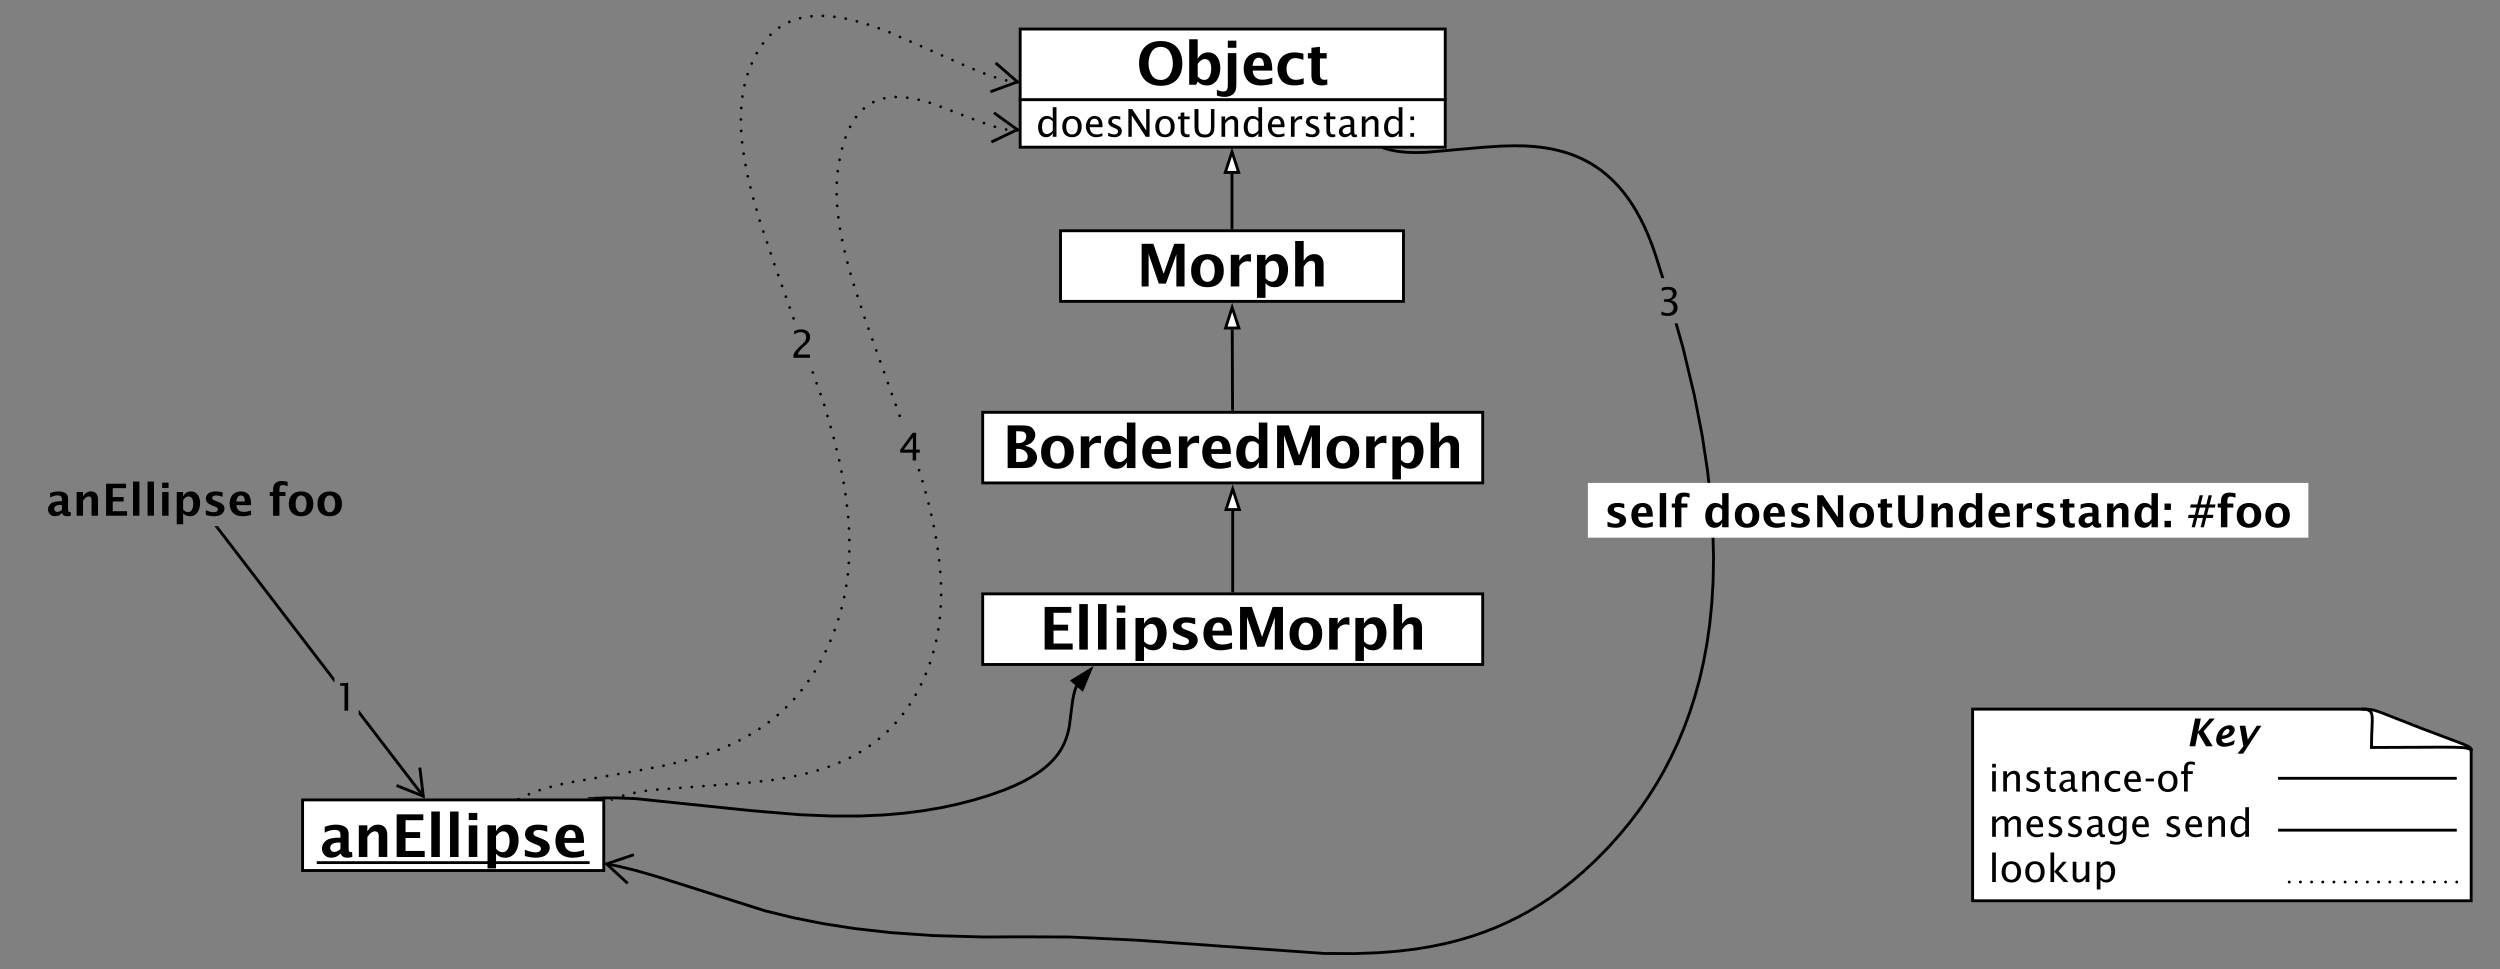 <svg xmlns="http://www.w3.org/2000/svg" xmlns:xlink="http://www.w3.org/1999/xlink" xmlns:lucid="lucid" width="1735" height="672.81"><rect width="100%" height="100%" fill="#808080" stroke="none"/><g transform="translate(-5 -327.856)" lucid:page-tab-id="lnCkuOsLKYn4q"><path d="M299.64 879.95l-1.6 1.22-44.1-57.53v-3.3zm-62.55-81.6v3.3L154.87 694.4l1.6-1.2z" fill="#010101"/><path d="M299.95 882l-20.12-8.1.75-1.86 16.98 6.84-2.2-18.18 2-.24zM156.48 693.2l-1.58 1.22-1.1-1.42h2.53z" fill="#010101"/><use xlink:href="#a" transform="matrix(1,0,0,1,237.09,795.294) translate(0.005 25.781)"/><path d="M25 655h231v38H25z" stroke="#000" stroke-opacity="0" stroke-width="2" fill="#fff" fill-opacity="0"/><use xlink:href="#b" transform="matrix(1,0,0,1,25,655) translate(12.118 30.758)"/><use xlink:href="#c" transform="matrix(1,0,0,1,25,655) translate(166.245 30.758)"/><path d="M365.6 881.82l.3.7-.3.7-.7.3-.7-.3-.3-.7.3-.7.7-.3zm7.2-3.45l.28.7-.3.72-.7.28-.7-.3-.3-.7.3-.7.7-.3zm7.44-2.8l.3.7-.3.7-.7.3-.7-.3-.3-.7.3-.7.7-.3zm7.63-2.32l.3.7-.3.7-.7.3-.72-.3-.3-.7.3-.7.7-.3zm7.73-1.94l.3.72-.3.7-.7.3-.72-.3-.3-.7.3-.7.7-.3zm7.8-1.52l.3.7-.3.72-.7.3-.7-.3-.3-.7.3-.72.7-.3zm7.87-1.37l.3.72-.3.7-.7.3-.72-.3-.3-.7.3-.7.7-.3zm7.85-1.35l.3.7-.3.7-.7.3-.72-.3-.3-.7.3-.7.7-.3zm7.85-1.37l.3.7-.3.7-.7.3-.7-.3-.3-.7.3-.7.7-.3zm7.85-1.37l.3.72-.3.7-.7.3-.7-.3-.3-.7.3-.7.7-.3zm7.85-1.35l.3.7-.3.7-.7.3-.7-.3-.3-.7.3-.7.7-.3zm7.85-1.4l.3.72-.3.7-.7.3-.7-.3-.3-.7.3-.7.7-.3zm7.83-1.52l.3.7-.3.72-.7.3-.72-.3-.3-.7.3-.72.7-.3zm7.82-1.53l.3.7-.3.72-.7.3-.72-.3-.3-.7.3-.72.7-.3zm7.77-1.76l.3.7-.3.7-.7.3-.72-.3-.3-.7.3-.7.7-.3zm7.74-1.9l.3.7-.3.7-.7.3-.72-.3-.3-.7.3-.7.7-.3zm7.66-2.2l.3.7-.3.72-.7.3-.72-.3-.3-.7.3-.72.7-.3zm7.58-2.46l.3.7-.3.7-.7.3-.72-.3-.3-.7.3-.7.7-.3zm7.48-2.75l.3.7-.3.7-.7.3-.72-.3-.3-.7.3-.7.7-.3zm7.35-3.07l.3.7-.3.72-.7.3-.7-.3-.3-.7.3-.72.7-.3zm7.2-3.43l.3.7-.3.72-.7.3-.72-.3-.3-.7.3-.72.7-.3zm7-3.82l.28.7-.3.72-.7.3-.7-.3-.3-.7.3-.7.7-.3zm6.76-4.18l.3.7-.3.7-.7.3-.7-.3-.3-.7.3-.7.7-.3zm6.52-4.6l.3.7-.3.7-.7.3-.7-.3-.3-.7.3-.7.7-.3zm6.2-5l.3.72-.3.7-.7.3-.7-.3-.3-.7.3-.7.7-.3zm5.9-5.37l.3.7-.3.72-.7.3-.72-.3-.3-.7.3-.72.7-.3zm5.52-5.73l.3.7-.3.7-.7.3-.7-.3-.3-.7.3-.7.7-.3zm5.15-6.1l.28.72-.3.7-.7.3-.7-.3-.3-.7.3-.7.7-.3zm4.76-6.37l.3.7-.3.7-.7.3-.72-.3-.3-.7.3-.7.7-.3zm4.38-6.66l.3.7-.3.7-.7.3-.72-.3-.3-.7.3-.7.7-.3zm3.98-6.9l.3.7-.3.7-.7.3-.72-.3-.3-.7.3-.7.7-.3zm3.62-7.1l.3.7-.3.7-.7.3-.72-.3-.3-.7.3-.7.7-.3zm3.26-7.28l.3.7-.3.72-.7.3-.7-.3-.3-.7.3-.72.7-.3zm2.92-7.4l.3.7-.3.7-.7.3-.7-.3-.3-.7.3-.7.7-.3zm2.6-7.55l.28.7-.3.7-.7.3-.7-.3-.3-.7.3-.7.7-.3zm2.2-7.65l.3.7-.3.7-.7.3-.7-.3-.3-.7.3-.7.7-.3zm1.86-7.75l.3.7-.3.7-.7.3-.7-.3-.3-.7.3-.7.7-.3zm1.46-7.84l.3.7-.3.7-.7.3-.72-.3-.3-.7.3-.7.7-.3zm1.04-7.9l.3.7-.3.7-.7.3-.7-.3-.3-.7.3-.7.7-.3zm.7-7.94l.28.7-.3.7-.7.3-.7-.3-.3-.7.3-.7.7-.3zm.34-7.97l.3.7-.3.7-.7.3-.7-.3-.3-.7.3-.7.7-.3zm.04-7.97l.3.7-.3.72-.7.3-.72-.3-.3-.7.3-.72.7-.3zm-.26-7.96l.3.7-.3.7-.7.3-.7-.3-.3-.7.3-.7.7-.3zm-.57-7.95l.3.7-.3.7-.7.3-.7-.3-.3-.7.3-.7.7-.3zm-.84-7.93l.3.7-.3.72-.7.3-.72-.3-.3-.7.3-.72.7-.3zm-1.05-7.9l.3.7-.3.72-.7.3-.7-.3-.3-.7.3-.72.7-.3zm-1.23-7.87l.3.7-.3.7-.7.3-.72-.3-.3-.7.3-.7.7-.3zm-1.52-7.83l.3.7-.3.72-.7.3-.7-.3-.3-.7.3-.72.7-.3zm-1.57-7.8l.3.7-.3.7-.7.3-.72-.3-.28-.7.3-.7.7-.3zm-1.9-7.75l.3.7-.3.7-.7.3-.7-.3-.3-.7.3-.7.7-.3zm-1.9-7.74l.3.7-.3.7-.7.3-.7-.3-.3-.7.3-.7.7-.3zm-2.14-7.68l.28.7-.3.72-.7.3-.7-.3-.3-.7.3-.72.7-.3zm-2.23-7.65l.3.7-.3.7-.7.3-.7-.3-.3-.7.3-.7.7-.3zm-2.22-7.66l.3.7-.3.72-.7.3-.7-.3-.3-.7.3-.72.7-.3zm-2.63-7.52l.3.7-.3.72-.7.3-.7-.3-.3-.7.3-.72.7-.3zm-2.67-7.5l.3.7-.3.7-.7.3-.7-.3-.3-.7.3-.7.7-.3zm-2.67-7.52l.3.7-.3.72-.7.3-.7-.3-.3-.7.3-.72.7-.3zm-13.34-37.55l.3.7-.3.72-.7.3-.7-.3-.3-.7.3-.72.7-.3zm-2.67-7.5l.3.7-.3.7-.7.3-.7-.3-.3-.7.3-.7.7-.3zm-2.66-7.52l.3.7-.3.72-.7.3-.7-.3-.3-.7.3-.72.7-.3zm-2.66-7.5l.3.7-.3.7-.7.3-.72-.3-.3-.7.3-.7.7-.3zm-2.67-7.52l.3.72-.3.7-.7.3-.7-.3-.3-.7.3-.7.7-.3zm-2.64-7.5l.3.7-.3.7-.7.3-.7-.3-.3-.7.3-.7.7-.3zm-2.55-7.56l.3.7-.3.7-.7.3-.7-.3-.3-.7.3-.7.7-.3zm-2.55-7.55l.3.7-.3.7-.7.3-.7-.3-.3-.7.3-.7.7-.3zm-2.55-7.56l.3.7-.3.7-.7.3-.7-.3-.3-.7.3-.7.7-.3zm-2.52-7.56l.3.7-.3.7-.7.3-.72-.3-.3-.7.3-.7.7-.3zm-2.22-7.66l.3.7-.3.72-.7.3-.7-.3-.3-.7.3-.72.7-.3zm-2.22-7.65l.3.7-.3.7-.7.3-.7-.3-.3-.7.3-.7.7-.3zm-1.97-7.72l.3.7-.3.7-.7.3-.7-.3-.3-.7.3-.7.7-.3zm-1.86-7.75l.28.7-.3.7-.7.3-.7-.3-.3-.7.3-.7.7-.3zm-1.58-7.82l.3.7-.3.72-.7.3-.7-.3-.3-.7.3-.72.7-.3zm-1.3-7.86l.28.7-.3.72-.7.3-.7-.3-.3-.7.3-.72.7-.3zm-1.03-7.9l.28.7-.3.7-.7.3-.7-.3-.3-.7.3-.7.7-.3zm-.68-7.94l.3.7-.3.7-.7.3-.7-.3-.3-.7.3-.7.7-.3zm-.22-7.97l.3.72-.3.7-.7.3-.7-.3-.3-.7.3-.7.7-.3zm.26-7.95l.3.7-.3.7-.7.3-.7-.3-.3-.7.3-.7.7-.3zm.83-7.92l.3.7-.3.7-.7.3-.72-.3-.3-.7.3-.7.7-.3zm1.45-7.84l.3.7-.3.7-.7.3-.7-.3-.3-.7.3-.7.7-.3zm189.44-2.1l.28.7-.3.7-.7.3-.7-.3-.3-.7.3-.7.7-.3zm-7.87-1.28l.3.7-.3.7-.7.3-.7-.3-.3-.7.3-.7.7-.3zm-7.67-2.14l.3.7-.3.7-.7.3-.72-.3-.3-.7.3-.7.7-.3zm-171.76-2.16l.3.7-.3.72-.7.3-.7-.3-.3-.7.3-.72.7-.3zm164.23-.47l.3.7-.3.7-.7.3-.7-.3-.3-.7.3-.7.7-.3zm-7.38-3l.3.72-.3.7-.7.3-.72-.3-.3-.7.3-.7.7-.3zm-7.35-3.1l.3.72-.3.7-.7.3-.7-.3-.3-.7.3-.7.7-.3zm-146.66-.87l.3.7-.3.7-.7.3-.7-.3-.3-.7.3-.7.7-.3zm139.37-2.33l.3.7-.3.7-.7.3-.7-.3-.3-.7.3-.7.7-.3zm-7.28-3.22l.3.7-.3.7-.7.3-.72-.3-.3-.7.3-.7.7-.3zm-128.58-1.6l.3.7-.3.7-.7.3-.72-.3-.3-.7.3-.7.7-.3zm121.3-1.62l.28.72-.3.7-.7.3-.7-.3-.3-.7.3-.7.7-.3zm-7.3-3.2l.3.7-.3.7-.7.3-.72-.3-.3-.7.3-.7.7-.3zm-109.7-1.88l.3.7-.3.7-.7.3-.72-.3-.3-.7.3-.7.7-.3zm102.4-1.34l.3.7-.3.72-.7.3-.7-.3-.3-.7.3-.72.7-.3zm-7.3-3.2l.3.7-.3.7-.7.3-.7-.3-.3-.7.3-.7.7-.3zm-89.9-1.5l.3.72-.3.7-.7.3-.7-.3-.3-.7.3-.7.7-.3zm82.62-1.73l.3.7-.3.7-.7.3-.72-.3-.3-.7.3-.7.7-.3zm-7.45-2.83l.3.7-.3.72-.7.3-.7-.3-.3-.7.3-.72.7-.3zm-69.03-.5l.3.7-.3.7-.7.3-.72-.3-.3-.7.3-.7.7-.3zm61.5-2.06l.3.7-.3.72-.7.3-.72-.3-.3-.7.3-.72.7-.3zm-54.56-1.83l.3.7-.3.7-.7.3-.7-.3-.3-.7.3-.7.7-.3zm46.9-.4l.3.7-.3.7-.7.3-.7-.3-.3-.7.3-.7.7-.3zm-7.74-1.85l.3.7-.3.7-.7.3-.7-.3-.3-.7.3-.7.7-.3zm-31.62-.32l.3.7-.3.7-.7.3-.7-.3-.3-.7.3-.7.7-.3zm23.76-.96l.3.7-.3.7-.7.3-.72-.3-.3-.7.3-.7.7-.3zm-15.9-.38l.3.7-.3.72-.7.3-.72-.3-.3-.7.3-.72.7-.3zm7.96-.24l.3.7-.3.7-.7.3-.72-.3-.3-.7.3-.7.7-.3z" fill="#010101"/><path d="M713 385l-20.35 7.5-.7-1.87 17.18-6.34-13.83-12 1.3-1.52zM364.63 882h-.87l.66-.37z" fill="#010101"/><use xlink:href="#d" transform="matrix(1,0,0,1,553.456,550.369) translate(0.005 25.781)"/><path d="M1374 820h273.34l72.66 27.93V953h-346z" stroke="#000" stroke-width="2" fill="#fff"/><path d="M1643.88 820c10.38 0 6.92 4 6.92 26.6 58.82 0 69.2-1.33 69.2 2.66 0-4 0-2.66-34.6-15.96s-31.14-13.3-41.52-13.3zM1710 868h-124M1710 904h-124" stroke="#000" stroke-width="2" fill="#fff"/><path d="M1710 939.98h-124" fill="#fff"/><path d="M1711 939.98c0 .55-.45 1-1 1s-1-.45-1-1 .45-1 1-1 1 .45 1 1zm-7.75 0c0 .55-.45 1-1 1s-1-.45-1-1 .45-1 1-1 1 .45 1 1zm-7.75 0c0 .55-.45 1-1 1s-1-.45-1-1 .45-1 1-1 1 .45 1 1zm-7.75 0c0 .55-.45 1-1 1s-1-.45-1-1 .45-1 1-1 1 .45 1 1zm-7.75 0c0 .55-.45 1-1 1s-1-.45-1-1 .45-1 1-1 1 .45 1 1zm-7.75 0c0 .55-.45 1-1 1s-1-.45-1-1 .45-1 1-1 1 .45 1 1zm-7.75 0c0 .55-.45 1-1 1s-1-.45-1-1 .45-1 1-1 1 .45 1 1zm-7.75 0c0 .55-.45 1-1 1s-1-.45-1-1 .45-1 1-1 1 .45 1 1zm-7.75 0c0 .55-.45 1-1 1s-1-.45-1-1 .45-1 1-1 1 .45 1 1zm-7.75 0c0 .55-.45 1-1 1-.56 0-1-.45-1-1s.44-1 1-1c.55 0 1 .45 1 1zm-7.75 0c0 .55-.45 1-1 1-.56 0-1-.45-1-1s.44-1 1-1c.55 0 1 .45 1 1zm-7.75 0c0 .55-.45 1-1 1-.56 0-1-.45-1-1s.44-1 1-1c.55 0 1 .45 1 1zm-7.75 0c0 .55-.45 1-1 1-.56 0-1-.45-1-1s.44-1 1-1c.55 0 1 .45 1 1zm-7.75 0c0 .55-.45 1-1 1-.56 0-1-.45-1-1s.44-1 1-1c.55 0 1 .45 1 1zm-7.75 0c0 .55-.45 1-1 1-.56 0-1-.45-1-1s.44-1 1-1c.55 0 1 .45 1 1zm-7.76 0c0 .55-.44 1-1 1-.55 0-1-.45-1-1s.45-1 1-1c.56 0 1 .45 1 1z"/><use xlink:href="#e" transform="matrix(1,0,0,1,1374,820) translate(148.195 25.781)"/><use xlink:href="#f" transform="matrix(1,0,0,1,1374,820) translate(11 57.188)"/><use xlink:href="#g" transform="matrix(1,0,0,1,1374,820) translate(11 88.594)"/><use xlink:href="#h" transform="matrix(1,0,0,1,1374,820) translate(132.589 88.594)"/><use xlink:href="#i" transform="matrix(1,0,0,1,1374,820) translate(11 120)"/><path d="M741 488h238v49H741z" stroke="#000" stroke-width="2" fill="#fff"/><use xlink:href="#j" transform="matrix(1,0,0,1,741,488) translate(52.594 38.672)"/><path d="M687 614h347v49H687z" stroke="#000" stroke-width="2" fill="#fff"/><use xlink:href="#k" transform="matrix(1,0,0,1,687,614) translate(13.598 38.672)"/><path d="M860 448.5V487" stroke="#000" stroke-width="2" fill="none"/><path d="M860 433.24l4.64 14.26h-9.28z" stroke="#000" stroke-width="2" fill="#fff"/><path d="M861 487h-2v-.03h2z"/><path d="M860.17 556.5l.22 55.5" stroke="#000" stroke-width="2" fill="none"/><path d="M860.1 541.24l4.7 14.24-9.26.04z" stroke="#000" stroke-width="2" fill="#fff"/><path d="M861.4 613h-2v-1.02h2z"/><path d="M687 740h347v49H687z" stroke="#000" stroke-width="2" fill="#fff"/><use xlink:href="#l" transform="matrix(1,0,0,1,687,740) translate(39.291 38.672)"/><path d="M752.15 803.82l-.07.17-.64 1.64-.6 1.86-.58 2.2-.58 2.8-.67 4.42-1.87 14.9-.7 3.35-.73 2.75-.8 2.43-.84 2.22-.94 2.08-1.02 2-1.14 1.94-1.26 1.9-1.4 1.9-1.6 1.93-1.8 1.96-2.06 2-2.38 2.07-2.78 2.2-3.3 2.3-3.96 2.47-4.85 2.67-6.07 2.93-7.77 3.25-10.26 3.65L681 883l-11.08 2.87-11.68 2.5-12.43 2.13-13.36 1.7-14.6 1.26-16.25.7-18.7.04-22.9-.94-34.18-2.87-79.35-8.24-13.08-.54h-9.34l-7.1.32" stroke="#000" stroke-width="2" fill="none"/><path d="M761.92 792.46l-5.78 13.84-7.03-6.04z" stroke="#000" stroke-width="2"/><path d="M417 882h-4.03l-.06-.8 4.03-.27z"/><path d="M215 883h209v49H215z" stroke="#000" stroke-width="2" fill="#fff"/><use xlink:href="#m" transform="matrix(1,0,0,1,215,883) translate(11.805 39.617)"/><path d="M860.5 682.5V738" stroke="#000" stroke-width="2" fill="none"/><path d="M860.5 667.24l4.64 14.26h-9.28z" stroke="#000" stroke-width="2" fill="#fff"/><path d="M861.5 739h-2v-1.03h2z"/><path d="M1173.96 568.95l7.84 32.84 5.47 28 3.73 24.58 2.4 22 1.33 19.9.45 18.2-.28 16.77-.92 15.56-1.47 14.53-1.95 13.63-2.4 12.86-2.8 12.17-3.2 11.58-3.55 11.07-3.9 10.6-4.26 10.23-4.6 9.86-4.95 9.56-5.32 9.3-5.7 9.04-6.1 8.85-6.54 8.66-7 8.52-7.5 8.4-1.5 1.6-8.37 8.48-8.1 7.54-7.86 6.75-7.7 6.07-7.63 5.5-7.56 4.98-7.55 4.54-7.6 4.15-7.72 3.78-7.88 3.47-8.1 3.17-8.4 2.9-8.8 2.6-9.33 2.37-10 2.07-10.9 1.8-12.1 1.48-13.85 1.1-16.52.62-21.32-.1-130.08-9.22-46.5-2.2L713 979l-25.2.13-35.5-1-29.26-2.04-24.94-2.82-22.02-3.42-20.28-4.02-19.92-4.84-74.92-23.72-15.36-4.45-11.53-2.8-8.48-1.7.38-1.95 8.53 1.7 11.6 2.82 15.44 4.46 74.88 23.7 19.8 4.82 20.2 4 21.95 3.42 24.85 2.8 29.17 2.04 35.4 1L713 977l34.4.15 46.57 2.2L924 988.57l21.2.1 16.46-.62 13.76-1.1 12.03-1.46 10.8-1.8 9.92-2.06 9.24-2.34 8.74-2.6 8.32-2.86 8.03-3.14 7.78-3.43 7.64-3.76 7.54-4.1 7.5-4.5 7.48-4.93 7.55-5.45 7.64-6.02 7.8-6.7 8.04-7.48 8.3-8.43 1.5-1.58 7.44-8.34 6.95-8.45 6.48-8.6 6.06-8.8 5.66-8.97 5.28-9.22 4.9-9.48 4.57-9.8 4.23-10.13 3.88-10.53 3.53-11 3.17-11.5 2.8-12.1 2.37-12.76 1.95-13.55 1.46-14.45.92-15.47.28-16.7-.45-18.1-1.32-19.83-2.4-21.9-3.7-24.52-5.45-27.92-7.83-32.74-4.9-17.2h2.1zM1063.12 428.1l6 .37 5.26.55 4.75.7 4.34.82 4 .94 3.77 1.04 3.53 1.15 3.36 1.24 3.2 1.35 3.07 1.45 2.97 1.54 2.87 1.66 2.8 1.77 2.73 1.9 2.68 2.03 2.64 2.18 2.6 2.34 2.58 2.53 2.56 2.73 2.56 2.96 2.56 3.22 2.56 3.52 2.58 3.87 2.6 4.27 2.6 4.75 2.63 5.3 2.65 5.95 2.68 6.75 2.7 7.7 5.1 16.2h-2.1l-4.9-15.56-2.67-7.63-2.66-6.67-2.62-5.9-2.6-5.2-2.57-4.67-2.54-4.2-2.52-3.8-2.5-3.46-2.52-3.16-2.5-2.88-2.5-2.67-2.54-2.47-2.54-2.3-2.57-2.1-2.6-2-2.67-1.84-2.73-1.73-2.8-1.6-2.9-1.5-2.98-1.42-3.13-1.3-3.28-1.22-3.46-1.12-3.67-1.02-3.95-.92-4.26-.8-4.67-.7-5.2-.53-5.9-.37-6.94-.13-8.7.2-13 .85-39.8 3.53-6.4.15-4.77-.1-3.82-.23-3.2-.33-2.77-.4-2.43-.47-2.17-.5-1.96-.55-1.8-.58-.68-.25.7-1.9.63.25 1.7.55 1.9.53 2.1.48 2.34.46 2.68.4 3.12.32 3.74.23 4.7.1 6.28-.15 39.77-3.53 13.05-.85 8.8-.2z" fill="#010101"/><path d="M445.2 921.97l-17.35 5.85 13.48 12.4-1.36 1.46L424 927l20.56-6.92zM965.3 429.42l-.7 1.87-.95-.36.7-1.88z" fill="#010101"/><use xlink:href="#n" transform="matrix(1,0,0,1,1155.278,520.856) translate(0.005 25.781)"/><path d="M438.22 879.32l.3.7-.3.7-.7.3-.7-.3-.3-.7.3-.7.7-.3zm7.8-1.92l.28.7-.3.72-.7.3-.7-.3-.3-.7.3-.72.7-.3zm7.88-1.4l.3.7-.3.7-.7.3-.7-.3-.3-.7.3-.7.7-.3zm7.98-.84l.3.7-.3.7-.7.3-.72-.3-.3-.7.3-.7.7-.3zm8-.6l.3.7-.3.7-.7.3-.72-.3-.3-.7.3-.7.7-.3zm8-.62l.3.7-.3.7-.7.3-.72-.3-.3-.7.3-.7.7-.3zm8-.6l.3.7-.3.7-.7.3-.72-.3-.3-.7.3-.7.7-.3zm8-.62l.3.7-.3.7-.7.3-.72-.3-.3-.7.3-.7.7-.3zm8-.6l.3.7-.3.7-.7.3-.72-.3-.3-.7.3-.7.7-.3zm8-.63l.3.7-.3.7-.7.3-.72-.3-.3-.7.3-.7.7-.3zm8-.62l.28.7-.3.72-.7.3-.7-.3-.3-.7.3-.72.7-.3zm8-.6l.28.7-.3.7-.7.3-.7-.3-.3-.7.3-.7.7-.3zm7.97-.9l.3.72-.3.7-.7.3-.72-.3-.3-.7.3-.7.7-.3zm7.96-.93l.3.7-.3.72-.7.3-.7-.3-.3-.7.3-.72.7-.3zm7.93-1.26l.3.7-.3.7-.7.3-.7-.3-.3-.7.3-.7.7-.3zm7.9-1.5l.28.7-.28.7-.7.3-.72-.3-.3-.7.3-.7.7-.3zm7.8-1.8l.3.72-.3.7-.7.3-.7-.3-.3-.7.3-.7.7-.3zm7.74-2.1l.3.7-.3.7-.7.3-.7-.3-.3-.7.3-.7.7-.3zm7.63-2.5l.3.7-.3.72-.7.3-.72-.3-.3-.7.3-.7.7-.3zm7.46-2.94l.3.7-.3.7-.7.3-.72-.3-.3-.7.3-.7.7-.3zm7.28-3.37l.3.7-.3.7-.7.3-.72-.3-.3-.7.3-.7.7-.3zm7.02-3.87l.3.7-.3.7-.7.3-.7-.3-.3-.7.3-.7.7-.3zm6.75-4.35l.3.7-.3.72-.7.3-.7-.3-.3-.7.3-.72.7-.3zm6.4-4.83l.3.7-.3.7-.7.3-.7-.3-.3-.7.3-.7.7-.3zm6-5.32l.3.7-.3.72-.7.3-.7-.3-.3-.7.3-.72.7-.3zm5.58-5.78l.3.7-.3.72-.7.3-.72-.3-.3-.7.3-.72.7-.3zm5.1-6.18l.3.7-.3.7-.7.3-.7-.3-.3-.7.3-.7.7-.3zm4.64-6.54l.3.7-.3.7-.7.3-.72-.3-.3-.7.3-.7.7-.3zm4.18-6.85l.3.7-.3.72-.7.3-.7-.3-.3-.7.3-.72.7-.3zm3.7-7.12l.28.7-.3.7-.7.3-.7-.3-.3-.7.3-.7.7-.3zm3.27-7.32l.3.7-.3.72-.7.3-.7-.3-.3-.7.3-.72.7-.3zm2.87-7.5l.3.72-.3.7-.7.3-.7-.3-.3-.7.3-.7.7-.3zm2.38-7.65l.3.7-.3.7-.7.3-.7-.3-.3-.7.3-.7.7-.3zm1.96-7.8l.3.72-.3.7-.7.3-.7-.3-.3-.7.3-.7.7-.3zm1.48-7.87l.3.7-.3.7-.7.3-.7-.3-.3-.7.3-.7.7-.3zm1.04-7.95l.3.7-.3.7-.7.3-.7-.3-.3-.7.3-.7.7-.3zm.65-8l.3.7-.3.72-.7.3-.72-.3-.3-.7.3-.72.7-.3zm.25-8.02l.3.7-.3.72-.7.3-.7-.3-.3-.7.3-.72.7-.3zm-.1-8.02l.28.7-.3.72-.7.3-.7-.3-.3-.7.3-.72.7-.3zm-.46-8l.3.7-.3.7-.7.3-.7-.3-.3-.7.3-.7.7-.3zm-.76-8l.3.72-.3.7-.7.3-.72-.3-.3-.7.3-.7.7-.3zm-1.03-7.95l.3.7-.3.7-.7.3-.72-.3-.3-.7.3-.7.7-.3zm-1.25-7.93l.3.7-.3.7-.7.3-.7-.3-.3-.7.3-.7.7-.3zm-1.5-7.88l.3.7-.3.7-.7.3-.7-.3-.3-.7.3-.7.7-.3zm-1.72-7.84l.3.7-.3.7-.7.3-.72-.3-.3-.7.3-.7.7-.3zm-1.83-7.8l.3.7-.3.7-.7.3-.72-.3-.3-.7.3-.7.7-.3zm-2.1-7.76l.3.7-.3.72-.7.3-.7-.3-.3-.7.3-.72.7-.3zm-2.16-7.73l.3.7-.3.72-.7.28-.72-.3-.3-.7.3-.7.7-.3zm-2.4-7.65l.3.7-.3.7-.7.3-.7-.3-.3-.7.3-.7.7-.3zm-13.47-37.78l.3.7-.3.7-.7.3-.72-.3-.28-.7.3-.7.7-.3zm-2.7-7.56l.3.7-.3.72-.7.3-.72-.3-.28-.7.3-.72.7-.3zm-2.7-7.55l.3.7-.3.7-.7.3-.7-.3-.3-.7.3-.7.7-.3zm-2.7-7.56l.3.7-.3.72-.7.28-.7-.3-.3-.7.3-.7.7-.3zm-2.7-7.55l.3.7-.3.7-.7.3-.7-.3-.3-.7.3-.7.7-.3zm-2.7-7.56l.3.7-.3.72-.7.3-.7-.3-.3-.7.3-.72.7-.3zm-2.7-7.55l.3.7-.3.72-.7.3-.7-.3-.3-.7.3-.7.7-.3zm-2.7-7.55l.3.7-.3.7-.7.3-.7-.3-.3-.7.3-.7.7-.3zm-2.68-7.56l.3.7-.3.7-.7.3-.72-.3-.3-.7.3-.7.7-.3zm-2.7-7.56l.3.7-.3.7-.7.3-.7-.3-.3-.7.3-.7.7-.3zm-2.54-7.6l.3.7-.3.7-.7.3-.7-.3-.3-.7.3-.7.7-.3zm-2.48-7.64l.3.7-.3.72-.7.3-.7-.3-.3-.7.3-.72.7-.3zm-2.5-7.62l.3.7-.3.7-.7.3-.7-.3-.3-.7.3-.7.7-.3zm-2.25-7.7l.3.7-.3.7-.7.3-.7-.3-.3-.7.3-.7.7-.3zm-2.16-7.73l.3.7-.3.72-.7.3-.7-.3-.3-.7.3-.72.7-.3zm-1.9-7.78l.28.7-.3.7-.7.3-.7-.3-.3-.7.3-.7.7-.3zm-1.76-7.83l.3.7-.3.7-.7.3-.72-.3-.3-.7.3-.7.7-.3zm-1.5-7.88l.3.7-.3.7-.7.3-.7-.3-.3-.7.3-.7.7-.3zm-1.16-7.94l.3.7-.3.7-.7.3-.72-.3-.3-.7.3-.7.7-.3zm-.8-7.98l.3.7-.3.7-.7.3-.7-.3-.3-.7.3-.7.7-.3zm-.37-8.02l.3.7-.3.72-.7.3-.7-.3-.3-.7.3-.72.7-.3zm.08-8.02l.3.7-.3.72-.7.3-.72-.3-.3-.7.3-.72.7-.3zm.66-8l.3.72-.3.7-.7.3-.72-.3-.3-.7.3-.7.7-.3zm1.28-7.9l.3.7-.3.7-.7.3-.72-.3-.3-.7.3-.7.7-.3zm1.77-7.83l.28.7-.3.7-.7.3-.7-.3-.3-.7.3-.7.7-.3zm2.38-7.66l.3.72-.3.7-.7.3-.72-.3-.3-.7.3-.7.7-.3zm119.43-5.06l.3.7-.3.72-.7.3-.7-.3-.3-.7.3-.72.7-.3zm-7.98-.45l.3.7-.3.7-.7.3-.7-.3-.3-.7.3-.7.7-.3zm-108.28-1.85l.3.7-.3.7-.7.3-.7-.3-.3-.7.3-.7.7-.3zm100.5-.06l.28.7-.3.7-.7.3-.7-.3-.3-.7.3-.7.7-.3zm-7.6-2.57l.28.7-.3.7-.7.3-.7-.3-.3-.7.3-.7.7-.3zM681 409.8l.3.7-.3.7-.7.3-.7-.3-.3-.7.3-.7.7-.3zm-81.2-1.4l.3.72-.3.7-.7.3-.72-.3-.3-.7.3-.7.7-.3zm73.7-1.47l.3.7-.3.7-.7.3-.7-.3-.3-.7.3-.7.7-.3zm-7.48-2.87l.3.7-.3.72-.7.3-.72-.3-.3-.7.3-.72.7-.3zm-60.83-1.57l.3.7-.3.7-.7.3-.7-.3-.3-.7.3-.7.7-.3zm53.34-1.3l.3.7-.3.7-.7.3-.7-.3-.3-.7.3-.7.7-.3zm-7.55-2.7l.28.72-.3.7-.7.3-.7-.3-.3-.7.3-.7.7-.3zm-39.15-.47l.3.7-.3.7-.7.3-.72-.3-.3-.7.3-.7.7-.3zm31.4-1.63l.3.7-.3.7-.7.3-.7-.3-.3-.7.3-.7.7-.3zm-23.85-1l.3.7-.3.7-.7.3-.7-.3-.3-.7.3-.7.7-.3zm15.96-.43l.3.7-.3.72-.7.28-.7-.3-.3-.7.3-.7.7-.3zm-8-.48l.3.7-.3.7-.7.3-.7-.3-.3-.7.3-.7.7-.3z" fill="#010101"/><path d="M713 418l-19.58 9.34-.86-1.8 16.53-7.9-14.88-10.68 1.17-1.62zM430.33 883.53l-.94.4-.8-1.85.96-.4z" fill="#010101"/><use xlink:href="#o" transform="matrix(1,0,0,1,628.355,621.658) translate(0.005 25.781)"/><path d="M1107 663h500v38h-500z" stroke="#000" stroke-opacity="0" stroke-width="2" fill="#fff"/><use xlink:href="#p" transform="matrix(1,0,0,1,1107,663) translate(11.274 30.758)"/><use xlink:href="#q" transform="matrix(1,0,0,1,1107,663) translate(80.043 30.758)"/><use xlink:href="#r" transform="matrix(1,0,0,1,1107,663) translate(416.22 30.758)"/><path d="M713 397h295v33H713z" stroke="#000" stroke-width="2" fill="#fff"/><g><use xlink:href="#s" transform="matrix(1,0,0,1,713,397) translate(11 25.781)"/></g><path d="M713 348h295v49H713z" stroke="#000" stroke-width="2" fill="#fff"/><g><use xlink:href="#t" transform="matrix(1,0,0,1,713,348) translate(80.654 38.672)"/></g><defs><path d="M536 0v-1332H302v-124l432-37V0H536" id="u"/><use transform="matrix(0.013,0,0,0.013,0,0)" xlink:href="#u" id="a"/><path d="M1136-3C969 47 777 40 736-118h-13C632-30 563 19 406 25 220 32 82-112 82-291c0-108 45-197 132-271 96-82 289-115 509-108v-100c4-131-78-171-198-171-113 0-229 33-347 98v-204c250-100 619-121 772 59 38 46 57 116 57 208v486c-4 109 33 137 122 125zM510-176c93-3 154-48 213-101v-223c-187-10-348 27-357 180-5 80 67 147 144 144" id="v"/><path d="M855-1123c191 0 317 129 317 347V0H876v-703c-1-102-8-140-62-171-63-37-126-14-190 24-44 26-92 80-143 159V0H185v-1098h296v207c86-139 191-232 374-232" id="w"/><path d="M185 0v-1480h925v203H493v413h506v204H493v450h664V0H185" id="x"/><path d="M185 0v-1579h296V0H185" id="y"/><path d="M185 0v-1098h296V0H185zm0-1283v-247h296v247H185" id="z"/><path d="M794 25c-155-3-225-51-313-136v506H185v-1493h296v207c68-137 172-230 359-232 286-3 425 245 425 544 0 317-161 611-471 604zm-61-916c-116 0-192 88-252 169v435c69 75 118 116 230 120 173 6 239-210 239-387 0-180-57-337-217-337" id="A"/><path d="M637-938c-101 0-184 30-184 113 0 105 133 124 222 161 140 58 236 105 279 157 108 132 75 318-54 427C734 61 400 40 156-35v-217c147 61 272 92 376 92 95 0 182-41 182-124 0-119-154-136-250-180-101-46-180-87-229-137-49-49-74-114-74-193 0-95 36-175 111-236 144-118 421-110 660-54v208c-119-41-217-62-295-62" id="B"/><path d="M679 25C304 25 86-196 86-557c0-334 185-566 530-566 141 0 253 45 337 134s126 256 126 499H398c12 144 63 222 160 276 46 26 108 38 185 38 99 0 211-23 336-69v208C938 4 805 25 679 25zM394-657h394c0-101-17-172-50-216-67-91-209-82-274 7-36 49-61 117-70 209" id="C"/><g id="b"><use transform="matrix(0.015,0,0,0.015,0,0)" xlink:href="#v"/><use transform="matrix(0.015,0,0,0.015,18.29,0)" xlink:href="#w"/><use transform="matrix(0.015,0,0,0.015,38.722,0)" xlink:href="#x"/><use transform="matrix(0.015,0,0,0.015,57.407,0)" xlink:href="#y"/><use transform="matrix(0.015,0,0,0.015,67.524,0)" xlink:href="#y"/><use transform="matrix(0.015,0,0,0.015,77.641,0)" xlink:href="#z"/><use transform="matrix(0.015,0,0,0.015,87.758,0)" xlink:href="#A"/><use transform="matrix(0.015,0,0,0.015,108.372,0)" xlink:href="#B"/><use transform="matrix(0.015,0,0,0.015,125.964,0)" xlink:href="#C"/></g><path d="M665-1419c-128 0-154 80-153 231v90h278v185H512V0H216v-913H65v-185h151v-79c-3-293 131-427 405-427 87 0 177 13 270 38v200c-84-35-159-53-226-53" id="D"/><path d="M1221-549c0 354-203 574-568 574C289 25 86-195 86-549s203-574 567-574c365 0 568 220 568 574zm-820 0c0 196 68 389 252 389 185 0 253-193 253-389s-68-389-253-389c-183 0-252 194-252 389" id="E"/><g id="c"><use transform="matrix(0.015,0,0,0.015,0,0)" xlink:href="#D"/><use transform="matrix(0.015,0,0,0.015,12.897,0)" xlink:href="#E"/><use transform="matrix(0.015,0,0,0.015,32.767,0)" xlink:href="#E"/></g><path d="M599-1517c263 0 459 164 459 409 0 76-21 146-50 215-30 71-208 236-326 336-101 85-247 229-274 384h643V0H170v-173c57-134 172-281 348-438 92-82 240-212 284-303 30-61 47-124 47-189 2-166-113-270-280-266-165 4-237 51-362 119v-174c131-62 262-93 392-93" id="F"/><use transform="matrix(0.013,0,0,0.013,0,0)" xlink:href="#F" id="d"/><path d="M179 0l295-1480h308L641-774l614-706h270L931-800 1419 0h-357L632-728 487 0H179" id="G"/><path d="M464-389c4 239 215 244 420 177 88-29 181-67 276-122l-46 230C952-26 776 25 580 25c-243 0-410-133-410-370 0-284 180-557 367-673 109-68 221-105 341-105 162 0 280 85 281 234 0 80-27 156-81 229-114 153-349 260-614 271zm417-438c-1-55-38-98-99-98-51 0-105 30-164 89S515-690 486-573c133 0 232-28 297-83s98-112 98-171" id="H"/><path d="M139 395L451 0 256-1098h301l132 742 480-742h244L437 395H139" id="I"/><g id="e"><use transform="matrix(0.013,0,0,0.013,0,0)" xlink:href="#G"/><use transform="matrix(0.013,0,0,0.013,18.633,0)" xlink:href="#H"/><use transform="matrix(0.013,0,0,0.013,33.828,0)" xlink:href="#I"/></g><path d="M197 0v-1086h197V0H197zm0-1283v-197h197v197H197" id="J"/><path d="M775-1110c188-4 310 134 310 330V0H888v-716c-1-128-8-167-76-204-78-43-151-17-234 25-57 29-118 94-184 192V0H197v-1086h197v204c83-121 205-225 381-228" id="K"/><path d="M887-302C887-87 709 25 485 25c-90 0-199-21-328-63v-181c129 64 241 96 336 96 135 0 250-124 169-245-32-48-171-101-244-132-88-38-153-79-194-128-41-48-61-107-61-177 0-195 155-305 376-305 66 0 180 15 266 33v164c-110-33-198-49-263-49-141 0-241 112-157 217 33 42 142 84 207 111 127 54 208 107 243 160s52 110 52 172" id="L"/><path d="M402-336c1 145 47 211 184 213 26 0 58-4 95-13V0C427 83 205-38 205-300v-638H69v-148h136v-197l197-19v216h284v148H402v602" id="M"/><path d="M933 25c-98 0-155-61-176-163C660-52 566 25 416 25 256 25 103-92 103-273c0-107 47-194 138-265 97-75 272-109 487-104v-131c5-142-67-189-197-189-102 0-213 32-334 96v-163c133-54 258-81 375-81 222 0 353 88 353 337v492c1 92 4 123 49 154 26 18 54 18 93 11l14 109c-45 21-94 32-148 32zM472-136c110-4 183-51 256-109v-281c-202-17-420 47-428 221-4 91 83 172 172 169" id="N"/><path d="M333-543c0 224 128 410 340 409 90 0 183-23 278-69v170C714 35 539 61 355-54c-150-94-244-263-244-495 0-330 189-561 544-561 85 0 180 12 284 35v165c-111-33-202-49-272-49-223 0-334 200-334 416" id="O"/><path d="M691-125c135 0 167-19 302-66v156C861 5 748 25 654 25 224 25-11-445 175-839c77-162 195-272 411-272 302 0 432 251 411 599H312c19 178 69 275 184 344 50 30 116 43 195 43zm109-535c4-188-68-303-226-303-173 0-238 125-253 303h479" id="P"/><path d="M111-543v-148h444v148H111" id="Q"/><path d="M1147-543c0 335-173 568-518 568-343 0-518-233-518-568s174-567 518-567c343 0 518 232 518 567zm-826 0c0 239 91 420 308 420 218 0 309-181 309-420 0-240-91-419-309-419-217 0-308 179-308 419" id="R"/><path d="M600-1456c-133 0-173 56-168 219v151h271v148H432V0H234v-938H80v-148h154c-1-122-2-267 34-340 51-104 157-178 319-178 67 0 142 11 226 33v156c-89-27-160-41-213-41" id="S"/><g id="f"><use transform="matrix(0.013,0,0,0.013,0,0)" xlink:href="#J"/><use transform="matrix(0.013,0,0,0.013,7.708,0)" xlink:href="#K"/><use transform="matrix(0.013,0,0,0.013,24.258,0)" xlink:href="#L"/><use transform="matrix(0.013,0,0,0.013,37.852,0)" xlink:href="#M"/><use transform="matrix(0.013,0,0,0.013,47.826,0)" xlink:href="#N"/><use transform="matrix(0.013,0,0,0.013,62.552,0)" xlink:href="#K"/><use transform="matrix(0.013,0,0,0.013,79.102,0)" xlink:href="#O"/><use transform="matrix(0.013,0,0,0.013,92.76,0)" xlink:href="#P"/><use transform="matrix(0.013,0,0,0.013,107.617,0)" xlink:href="#Q"/><use transform="matrix(0.013,0,0,0.013,116.289,0)" xlink:href="#R"/><use transform="matrix(0.013,0,0,0.013,132.669,0)" xlink:href="#S"/></g><path d="M863-759c18-191-163-226-293-144-48 30-107 87-176 175V0H197v-1086h197v204c73-112 192-229 370-228 102 0 165 36 220 88 29 28 54 75 77 140 72-114 188-228 364-229 77 0 147 24 209 72s93 131 93 249V0h-198v-759c16-190-161-225-293-143-49 31-108 87-175 174V0H863v-759" id="T"/><path d="M581-1110c158 0 231 53 313 148v-124h198v790c0 230-22 386-58 472-82 193-310 265-590 237-106-11-144-19-243-52l23-171c114 54 227 81 338 81 242 0 327-127 332-353v-171C838-139 713-25 538-25c-149 0-257-54-325-161S111-414 111-550c0-312 157-560 470-560zm-9 913c150-4 238-83 322-179v-451c-74-76-154-135-283-135-202 0-293 180-290 411 3 193 62 359 251 354" id="U"/><g id="g"><use transform="matrix(0.013,0,0,0.013,0,0)" xlink:href="#T"/><use transform="matrix(0.013,0,0,0.013,24.896,0)" xlink:href="#P"/><use transform="matrix(0.013,0,0,0.013,39.753,0)" xlink:href="#L"/><use transform="matrix(0.013,0,0,0.013,53.346,0)" xlink:href="#L"/><use transform="matrix(0.013,0,0,0.013,66.94,0)" xlink:href="#N"/><use transform="matrix(0.013,0,0,0.013,81.667,0)" xlink:href="#U"/><use transform="matrix(0.013,0,0,0.013,98.294,0)" xlink:href="#P"/></g><path d="M574-1110c159 3 241 51 320 148v-617h198V0H894v-204C823-70 718 23 532 25c-281 3-421-241-421-534 0-314 161-607 463-601zm-1 962c148 0 235-84 321-179v-500c-115-93-139-135-290-135-212 0-283 208-283 433 0 208 59 381 252 381" id="V"/><g id="h"><use transform="matrix(0.013,0,0,0.013,0,0)" xlink:href="#L"/><use transform="matrix(0.013,0,0,0.013,13.594,0)" xlink:href="#P"/><use transform="matrix(0.013,0,0,0.013,28.451,0)" xlink:href="#K"/><use transform="matrix(0.013,0,0,0.013,45,0)" xlink:href="#V"/></g><path d="M197 0v-1579h197V0H197" id="W"/><path d="M197 0v-1579h197v1020l460-527h212L627-579 1157 0H905L394-557V0H197" id="X"/><path d="M495 25c-188 4-310-134-310-331v-780h197v716c1 129 8 167 76 205 78 44 151 17 234-25 57-29 118-94 184-192v-704h197V0H876v-204C792-82 673 22 495 25" id="Y"/><path d="M757-1110c282-4 424 242 421 534-2 220-76 421-210 518C854 25 747 41 582 9 523-3 461-46 394-123v518H197v-1481h197v204c72-134 176-226 363-228zm-41 172c-149 0-235 83-322 179v500c113 94 140 136 290 136 212 0 284-210 284-433 0-207-60-382-252-382" id="Z"/><g id="i"><use transform="matrix(0.013,0,0,0.013,0,0)" xlink:href="#W"/><use transform="matrix(0.013,0,0,0.013,7.708,0)" xlink:href="#R"/><use transform="matrix(0.013,0,0,0.013,24.089,0)" xlink:href="#R"/><use transform="matrix(0.013,0,0,0.013,40.469,0)" xlink:href="#X"/><use transform="matrix(0.013,0,0,0.013,56.055,0)" xlink:href="#Y"/><use transform="matrix(0.013,0,0,0.013,72.604,0)" xlink:href="#Z"/></g><path d="M185 0v-1480h408L949-439l367-1041h358V0h-284v-1117L1029-99H781L427-1132V0H185" id="aa"/><path d="M886-853c-182-67-334 27-405 156V0H185v-1098h296v207c67-135 206-256 405-226v264" id="ab"/><path d="M855-1123c191 0 317 129 317 347V0H876v-703c-1-102-8-140-62-171-63-37-126-14-190 24-44 26-92 80-143 159V0H185v-1579h296v688c86-139 191-232 374-232" id="ac"/><g id="j"><use transform="matrix(0.02,0,0,0.02,0,0)" xlink:href="#aa"/><use transform="matrix(0.02,0,0,0.02,36.309,0)" xlink:href="#E"/><use transform="matrix(0.02,0,0,0.02,61.855,0)" xlink:href="#ab"/><use transform="matrix(0.02,0,0,0.02,80.039,0)" xlink:href="#A"/><use transform="matrix(0.02,0,0,0.02,106.543,0)" xlink:href="#ac"/></g><path d="M185 0v-1480h503c223 0 326 36 406 160s61 268-28 382c-52 68-144 123-277 165 186 45 295 104 371 235 63 110 59 253-8 358C1069-49 966 1 734 0H185zm363-864c170 6 283-90 283-239 0-80-32-125-94-153-34-16-161-23-256-21v413h67zm334 461c0-160-170-270-347-263h-54v456c236 1 401 6 401-193" id="ad"/><path d="M563-1123c156 3 224 51 313 136v-592h297V0H876v-207C808-69 705 23 517 25 231 28 93-220 93-519c0-318 161-610 470-604zm61 916c116 0 194-89 252-169v-435c-68-75-117-117-229-120-174-5-239 206-239 387-1 177 56 337 216 337" id="ae"/><g id="k"><use transform="matrix(0.02,0,0,0.02,0,0)" xlink:href="#ad"/><use transform="matrix(0.02,0,0,0.02,25.195,0)" xlink:href="#E"/><use transform="matrix(0.02,0,0,0.02,50.742,0)" xlink:href="#ab"/><use transform="matrix(0.02,0,0,0.02,68.926,0)" xlink:href="#ae"/><use transform="matrix(0.02,0,0,0.02,95.43,0)" xlink:href="#C"/><use transform="matrix(0.02,0,0,0.02,118.867,0)" xlink:href="#ab"/><use transform="matrix(0.02,0,0,0.02,137.051,0)" xlink:href="#C"/><use transform="matrix(0.02,0,0,0.02,160.488,0)" xlink:href="#ae"/><use transform="matrix(0.02,0,0,0.02,186.992,0)" xlink:href="#aa"/><use transform="matrix(0.02,0,0,0.02,223.301,0)" xlink:href="#E"/><use transform="matrix(0.02,0,0,0.02,248.848,0)" xlink:href="#ab"/><use transform="matrix(0.02,0,0,0.02,267.031,0)" xlink:href="#A"/><use transform="matrix(0.02,0,0,0.02,293.535,0)" xlink:href="#ac"/></g><g id="l"><use transform="matrix(0.02,0,0,0.02,0,0)" xlink:href="#x"/><use transform="matrix(0.02,0,0,0.02,24.023,0)" xlink:href="#y"/><use transform="matrix(0.02,0,0,0.02,37.031,0)" xlink:href="#y"/><use transform="matrix(0.02,0,0,0.02,50.039,0)" xlink:href="#z"/><use transform="matrix(0.02,0,0,0.02,63.047,0)" xlink:href="#A"/><use transform="matrix(0.02,0,0,0.02,89.551,0)" xlink:href="#B"/><use transform="matrix(0.02,0,0,0.02,112.168,0)" xlink:href="#C"/><use transform="matrix(0.02,0,0,0.02,135.605,0)" xlink:href="#aa"/><use transform="matrix(0.02,0,0,0.02,171.914,0)" xlink:href="#E"/><use transform="matrix(0.02,0,0,0.02,197.461,0)" xlink:href="#ab"/><use transform="matrix(0.02,0,0,0.02,215.645,0)" xlink:href="#A"/><use transform="matrix(0.02,0,0,0.02,242.148,0)" xlink:href="#ac"/></g><g id="m"><use transform="matrix(0.02,0,0,0.02,0,0)" xlink:href="#v"/><use transform="matrix(0.02,0,0,0.02,23.516,0)" xlink:href="#w"/><use transform="matrix(0.02,0,0,0.02,49.785,0)" xlink:href="#x"/><use transform="matrix(0.02,0,0,0.02,73.809,0)" xlink:href="#y"/><use transform="matrix(0.02,0,0,0.02,86.816,0)" xlink:href="#y"/><use transform="matrix(0.02,0,0,0.02,99.824,0)" xlink:href="#z"/><use transform="matrix(0.02,0,0,0.02,112.832,0)" xlink:href="#A"/><use transform="matrix(0.02,0,0,0.02,139.336,0)" xlink:href="#B"/><use transform="matrix(0.02,0,0,0.02,161.953,0)" xlink:href="#C"/><path d="M-2 2.93h189.4v1.95H-2z"/></g><path d="M228-1458c140-47 191-59 337-59 157 0 270 34 346 94 109 86 146 262 79 401-52 108-143 174-277 220 172 41 263 89 322 220 77 172 32 353-83 482C807 63 488 63 208-11v-184c141 56 251 84 332 84 179 0 320-120 320-296 0-85-34-156-92-220-65-71-238-99-423-92v-133c170 4 332-21 393-88 55-60 86-125 86-202 0-150-108-227-272-227-97 0-205 28-324 83v-172" id="af"/><use transform="matrix(0.013,0,0,0.013,0,0)" xlink:href="#af" id="n"/><path d="M771 0v-419H105v-149l666-912h185v900h198v161H956V0H771zM298-580h486v-658" id="ag"/><use transform="matrix(0.013,0,0,0.013,0,0)" xlink:href="#ag" id="o"/><g id="p"><use transform="matrix(0.015,0,0,0.015,0,0)" xlink:href="#B"/><use transform="matrix(0.015,0,0,0.015,17.591,0)" xlink:href="#C"/><use transform="matrix(0.015,0,0,0.015,35.82,0)" xlink:href="#y"/><use transform="matrix(0.015,0,0,0.015,45.938,0)" xlink:href="#D"/></g><path d="M185 0v-1480h271l686 1011v-1011h247V0h-276L432-1011V0H185" id="ah"/><path d="M495-374c0 144 39 202 165 202 25 0 56-5 91-14V-6C541 64 312 11 239-128c-25-48-40-116-40-207v-578H76v-185h123v-185l296-34v219h235v185H495v539" id="ai"/><path d="M173-1480h308v907c0 164 29 271 83 326 99 103 329 107 426 1 50-54 77-154 77-305v-929h268v909c1 319-65 437-251 544-152 87-464 85-625 5-197-98-286-232-286-552v-906" id="aj"/><path d="M105 0v-296h296V0H105zm0-802v-296h296v296H105" id="ak"/><g id="q"><use transform="matrix(0.015,0,0,0.015,0,0)" xlink:href="#ae"/><use transform="matrix(0.015,0,0,0.015,20.614,0)" xlink:href="#E"/><use transform="matrix(0.015,0,0,0.015,40.484,0)" xlink:href="#C"/><use transform="matrix(0.015,0,0,0.015,58.713,0)" xlink:href="#B"/><use transform="matrix(0.015,0,0,0.015,76.304,0)" xlink:href="#ah"/><use transform="matrix(0.015,0,0,0.015,100.215,0)" xlink:href="#E"/><use transform="matrix(0.015,0,0,0.015,120.085,0)" xlink:href="#ai"/><use transform="matrix(0.015,0,0,0.015,132.693,0)" xlink:href="#aj"/><use transform="matrix(0.015,0,0,0.015,155.601,0)" xlink:href="#w"/><use transform="matrix(0.015,0,0,0.015,176.033,0)" xlink:href="#ae"/><use transform="matrix(0.015,0,0,0.015,196.647,0)" xlink:href="#C"/><use transform="matrix(0.015,0,0,0.015,214.876,0)" xlink:href="#ab"/><use transform="matrix(0.015,0,0,0.015,229.019,0)" xlink:href="#B"/><use transform="matrix(0.015,0,0,0.015,246.61,0)" xlink:href="#ai"/><use transform="matrix(0.015,0,0,0.015,259.219,0)" xlink:href="#v"/><use transform="matrix(0.015,0,0,0.015,277.509,0)" xlink:href="#w"/><use transform="matrix(0.015,0,0,0.015,297.941,0)" xlink:href="#ae"/><use transform="matrix(0.015,0,0,0.015,318.555,0)" xlink:href="#ak"/></g><path d="M185 0l107-426H18l29-148h282l83-333H114l29-148h306l107-425h152l-106 425h262l106-425h153l-106 425h273l-29 148H980l-84 333h299l-30 148H859L753 0H600l107-426H444L338 0H185zm296-574h263l83-333H565" id="al"/><g id="r"><use transform="matrix(0.015,0,0,0.015,0,0)" xlink:href="#al"/><use transform="matrix(0.015,0,0,0.015,19.87,0)" xlink:href="#D"/><use transform="matrix(0.015,0,0,0.015,32.767,0)" xlink:href="#E"/><use transform="matrix(0.015,0,0,0.015,52.637,0)" xlink:href="#E"/></g><path d="M191 0v-1480h206l745 1143v-1143h180V0h-205L371-1143V0H191" id="am"/><path d="M389-546c-2 292 91 426 345 426 252 0 323-134 323-419v-941h184v938c1 297-61 410-227 516-136 87-461 80-597-2-171-104-239-230-238-520v-932h210v934" id="an"/><path d="M707-938c-160 0-242 101-313 222V0H197v-1086h197v204c70-138 200-250 403-223v184c-33-11-63-17-90-17" id="ao"/><path d="M225 0v-197h197V0H225zm0-888v-198h197v198H225" id="ap"/><g id="s"><use transform="matrix(0.013,0,0,0.013,0,0)" xlink:href="#V"/><use transform="matrix(0.013,0,0,0.013,16.784,0)" xlink:href="#R"/><use transform="matrix(0.013,0,0,0.013,33.164,0)" xlink:href="#P"/><use transform="matrix(0.013,0,0,0.013,48.021,0)" xlink:href="#L"/><use transform="matrix(0.013,0,0,0.013,61.615,0)" xlink:href="#am"/><use transform="matrix(0.013,0,0,0.013,81.315,0)" xlink:href="#R"/><use transform="matrix(0.013,0,0,0.013,97.695,0)" xlink:href="#M"/><use transform="matrix(0.013,0,0,0.013,107.669,0)" xlink:href="#an"/><use transform="matrix(0.013,0,0,0.013,126.146,0)" xlink:href="#K"/><use transform="matrix(0.013,0,0,0.013,142.695,0)" xlink:href="#V"/><use transform="matrix(0.013,0,0,0.013,159.479,0)" xlink:href="#P"/><use transform="matrix(0.013,0,0,0.013,174.336,0)" xlink:href="#ao"/><use transform="matrix(0.013,0,0,0.013,185.247,0)" xlink:href="#L"/><use transform="matrix(0.013,0,0,0.013,198.841,0)" xlink:href="#M"/><use transform="matrix(0.013,0,0,0.013,208.815,0)" xlink:href="#N"/><use transform="matrix(0.013,0,0,0.013,223.542,0)" xlink:href="#K"/><use transform="matrix(0.013,0,0,0.013,240.091,0)" xlink:href="#V"/><use transform="matrix(0.013,0,0,0.013,256.875,0)" xlink:href="#ap"/></g><path d="M1594-740c0 477-269 777-750 777S93-263 93-740s271-777 751-777c479 0 750 301 750 777zM844-167c143 0 247-60 318-175 138-223 138-576 0-798-72-115-176-174-318-174-143 0-247 59-319 174-138 222-139 575-1 798 71 115 177 175 320 175" id="aq"/><path d="M795 25c-153-3-233-51-314-136L426 0H185v-1579h296v688c68-137 172-230 359-232 286-3 425 245 425 544 0 317-161 610-470 604zm-62-916c-116 0-192 88-252 169v435c69 75 118 116 230 120 173 6 239-210 239-387 0-180-57-337-217-337" id="ar"/><path d="M43 234c123 0 158-66 158-234v-1098h296V-20c0 220-48 322-183 392-136 70-321 63-493 1V175c86 39 160 59 222 59zm158-1517v-247h296v247H201" id="as"/><path d="M400-552c0 215 105 381 321 381 89 0 180-19 274-58v205C709 58 382 46 228-142 136-255 86-389 86-550c1-349 221-573 591-573 89 0 192 14 309 43v214c-121-39-218-59-290-59-201 0-296 189-296 373" id="at"/><g id="t"><use transform="matrix(0.02,0,0,0.02,0,0)" xlink:href="#aq"/><use transform="matrix(0.02,0,0,0.02,32.93,0)" xlink:href="#ar"/><use transform="matrix(0.02,0,0,0.02,59.434,0)" xlink:href="#as"/><use transform="matrix(0.02,0,0,0.02,72.754,0)" xlink:href="#C"/><use transform="matrix(0.02,0,0,0.02,96.191,0)" xlink:href="#at"/><use transform="matrix(0.02,0,0,0.02,117.48,0)" xlink:href="#ai"/></g></defs></g></svg>